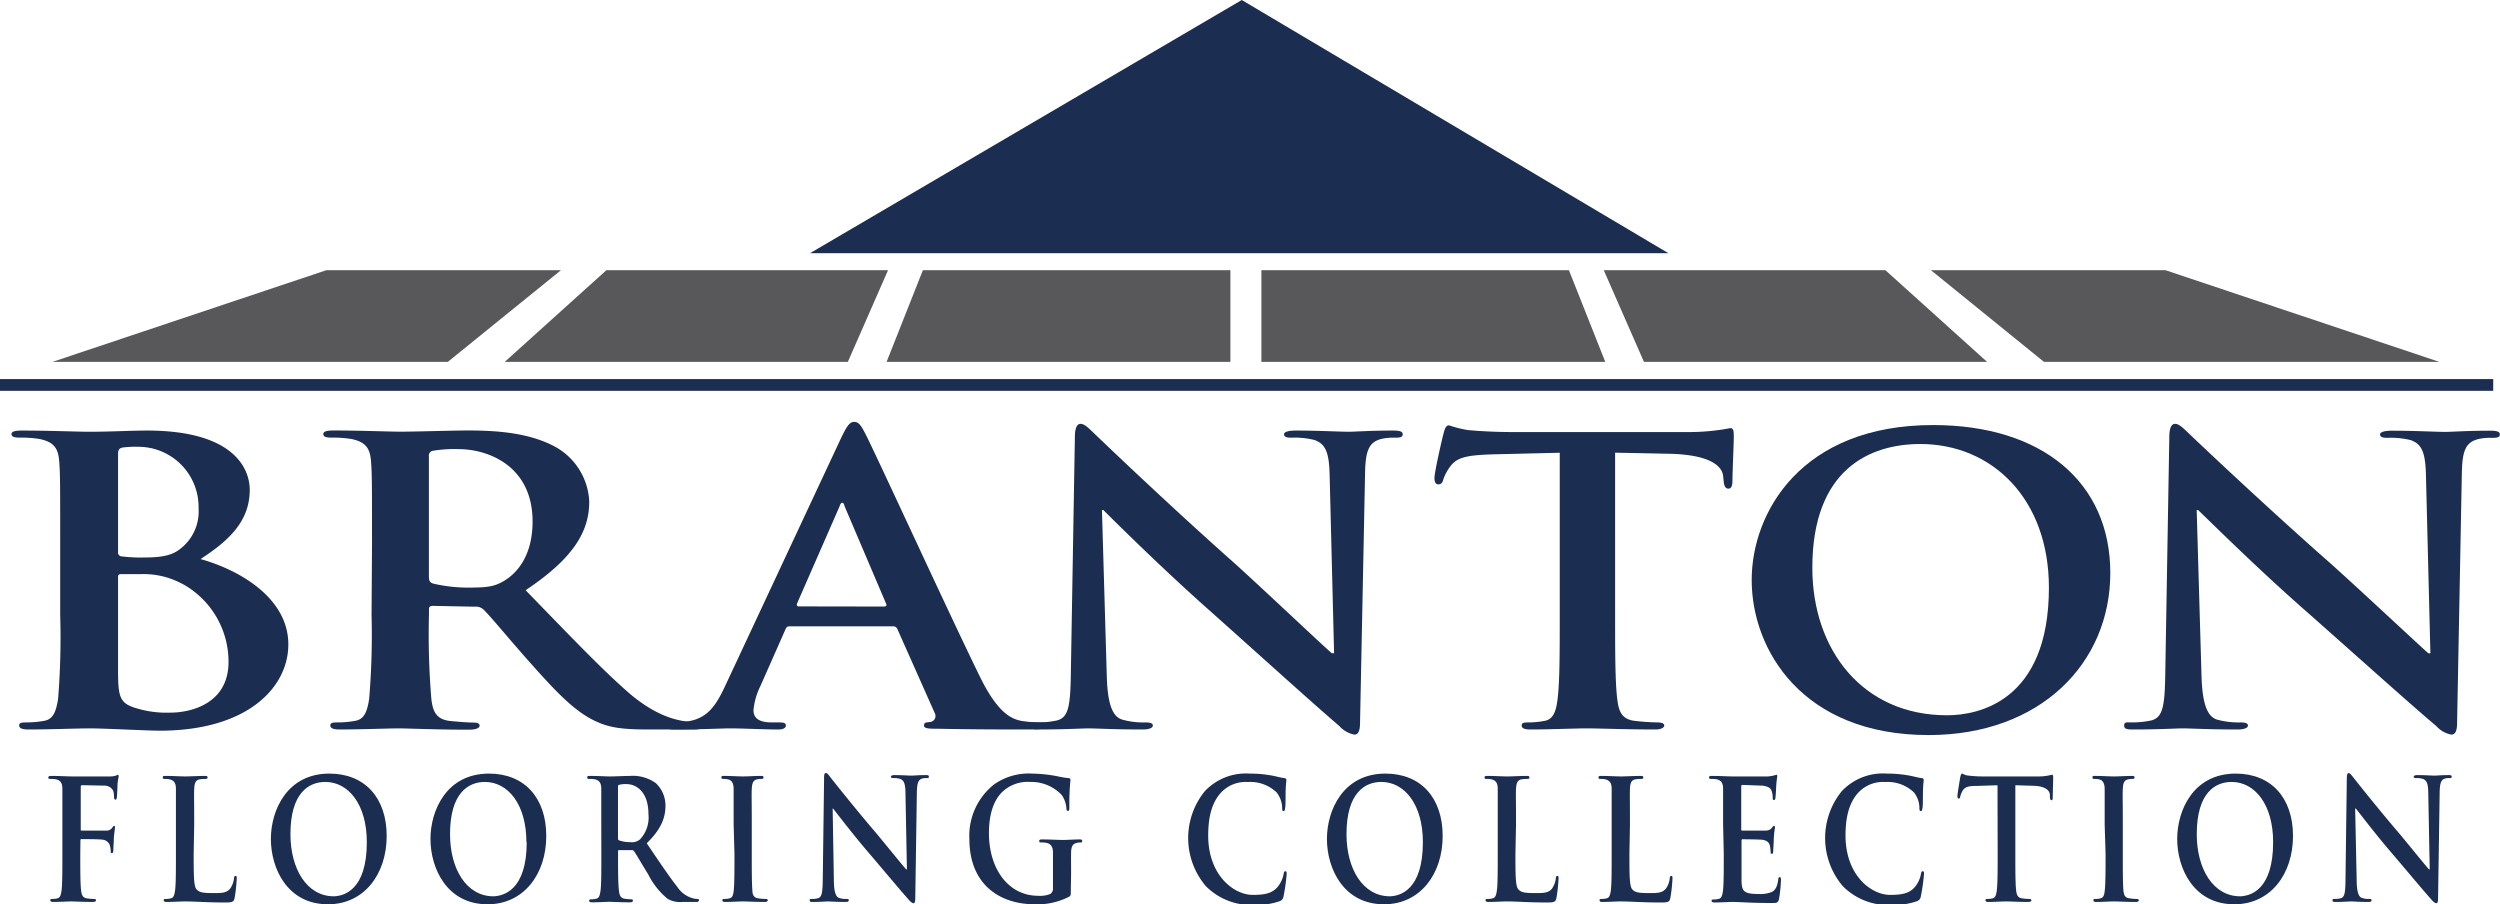 <?xml version="1.0" encoding="UTF-8"?>
<svg xmlns="http://www.w3.org/2000/svg" viewBox="0 0 332.25 120.18">
  <defs>
    <style>.cls-1{fill:#1b2d51;}.cls-2{fill:#58585a;}</style>
  </defs>
  <title>branton</title>
  <g id="Layer_2" data-name="Layer 2">
    <g id="Layer_1-2" data-name="Layer 1">
      <path class="cls-1" d="M8,72.46c0-8,0-9.46-.13-11.14s-.64-2.62-2.75-3a15.52,15.52,0,0,0-2.5-.16c-.71,0-1.09-.11-1.09-.47S2,57.22,3,57.22c3.39,0,7.43.16,8.71.16,3.15,0,5.65-.16,7.82-.16,11.61,0,13.66,5.1,13.66,7.89,0,4.31-3,6.88-6.54,9.19,5.26,1.47,11.67,5.21,11.67,11.35,0,5.63-5.32,11.46-17.12,11.46-1.54,0-7.37-.31-9.29-.31-1.48,0-5.52.15-8.08.15-.83,0-1.28-.15-1.28-.52s.25-.42,1-.42a13.22,13.22,0,0,0,2.31-.21c1.28-.21,1.6-1.37,1.86-2.89A102.77,102.77,0,0,0,8,81.71Zm7.69.9a.5.5,0,0,0,.45.58,20,20,0,0,0,3,.15c2.12,0,3.53-.21,4.62-1a6.28,6.28,0,0,0,2.63-5.57,8,8,0,0,0-8-8.14,13.3,13.3,0,0,0-2.12.1c-.45.11-.58.32-.58.9Zm8.46,4.2a10.71,10.71,0,0,0-5.32-1.26c-1.15,0-1.79,0-2.75,0-.26,0-.39.1-.39.37V89.07c0,3.47.2,4.36,2.25,5a13.82,13.82,0,0,0,4.68.64c2.88,0,7.75-1.27,7.75-6.73A11.8,11.8,0,0,0,24.18,77.56Z"></path>
      <path class="cls-1" d="M49.44,72.46c0-8,0-9.46-.13-11.14s-.64-2.62-2.75-3a15.44,15.44,0,0,0-2.5-.16c-.71,0-1.09-.11-1.09-.47s.45-.48,1.41-.48c3.4,0,7.43.16,8.78.16,2.18,0,7.05-.16,9-.16,4,0,8.33.32,11.79,2.26a8.75,8.75,0,0,1,4.36,7.2c0,3.89-2,7.47-8.46,11.77C75.6,84.34,80,89,83.8,92.28c3.59,3,6.22,3.41,7.18,3.57a13.08,13.08,0,0,0,1.8.16c.51,0,.76.15.76.42s-.44.52-1.21.52H86.24c-3.59,0-5.2-.26-6.86-1-2.76-1.2-5.19-3.67-8.78-7.72C68,85.34,65.08,81.77,64.25,81a1.49,1.49,0,0,0-1.15-.37l-5.58-.11c-.32,0-.51.11-.51.42v.74a103.31,103.31,0,0,0,.32,11.25c.19,1.52.57,2.68,2.5,2.89,1,.1,2.37.21,3.14.21.51,0,.77.15.77.42s-.45.52-1.28.52C58.74,97,54,96.8,53,96.8c-1.22,0-5.25.15-7.82.15-.83,0-1.28-.15-1.28-.52s.26-.42,1-.42a13,13,0,0,0,2.3-.21c1.28-.21,1.61-1.37,1.86-2.89a102.77,102.77,0,0,0,.32-11.2ZM57,76.62c0,.57.12.78.57.94a20.34,20.34,0,0,0,4.88.53c2.56,0,3.39-.21,4.55-.9,1.92-1.15,3.78-3.57,3.78-7.88,0-7.46-6-9.62-9.81-9.62a17.75,17.75,0,0,0-3.4.21.64.64,0,0,0-.57.74Z"></path>
      <path class="cls-1" d="M104.94,83.24c-.31,0-.43.1-.56.42l-3.32,7.51a9.13,9.13,0,0,0-.92,3.21c0,.94.55,1.63,2.46,1.63h.92c.74,0,.92.1.92.42s-.36.52-1,.52c-2,0-4.61-.15-6.52-.15-.67,0-4,.15-7.25.15-.8,0-1.17-.1-1.17-.52s.25-.42.74-.42,1.41-.06,1.9-.11c2.83-.31,4-2.1,5.23-4.73l15.43-33c.74-1.52,1.11-2.1,1.72-2.1s.92.47,1.54,1.68c1.47,2.89,11.31,24.33,15.24,32.32,2.34,4.73,4.12,5.46,5.41,5.73a16.75,16.75,0,0,0,2.59.21c.49,0,.8,0,.8.42s-.56.52-2.83.52-6.7,0-11.62-.1c-1.11,0-1.85,0-1.85-.42s.25-.42.86-.48a.81.81,0,0,0,.56-1.2L119.26,83.6a.59.59,0,0,0-.61-.36Zm12.54-2.63c.31,0,.37-.16.31-.32l-5.54-13c-.06-.21-.12-.47-.31-.47s-.3.26-.36.47l-5.66,12.93c-.06.21,0,.37.25.37Z"></path>
      <path class="cls-1" d="M147.09,89.81c.11,4.09.88,5.46,2.06,5.83a10.55,10.55,0,0,0,3.06.37c.64,0,1,.1,1,.42s-.53.52-1.36.52c-3.82,0-6.18-.15-7.29-.15-.53,0-3.3.15-6.36.15-.77,0-1.3,0-1.3-.52s.36-.42.95-.42a11.75,11.75,0,0,0,2.65-.27c1.53-.42,1.76-1.94,1.82-6.51l.53-31.11c0-1,.18-1.79.76-1.79s1.18.68,2.18,1.63c.71.68,9.65,9.25,18.25,16.87C168,78.4,176,86,177,86.81h.3l-.59-23.6c-.06-3.2-.59-4.2-2-4.73a10.88,10.88,0,0,0-3.12-.31c-.71,0-.94-.16-.94-.47s.65-.48,1.53-.48c3.06,0,5.88.16,7.12.16.65,0,2.88-.16,5.77-.16.76,0,1.35.06,1.35.48s-.35.47-1.06.47a7,7,0,0,0-1.76.16c-1.65.42-2.12,1.52-2.18,4.46L180.75,96c0,1.16-.24,1.63-.76,1.63a3.62,3.62,0,0,1-2-1.15c-3.7-3.16-11.24-10-17.36-15.45-6.41-5.68-13-12.25-14-13.25h-.18Z"></path>
      <path class="cls-1" d="M207.29,60.17l-8.77.21c-3.41.1-4.82.36-5.71,1.52a6.23,6.23,0,0,0-1,1.84c-.11.42-.29.63-.64.63s-.53-.26-.53-.84c0-.84,1.11-5.62,1.23-6,.18-.69.36-1,.71-1a15.45,15.45,0,0,0,2.53.63c1.71.16,3.94.26,5.88.26H224.3a28.87,28.87,0,0,0,5.65-.52c.41,0,.47.31.47,1.1,0,1.1-.18,4.73-.18,6.1-.05.52-.17.84-.53.84s-.58-.27-.64-1.05l-.06-.58c-.12-1.37-1.71-2.84-6.95-3l-7.41-.15V81.71c0,4.84,0,9,.29,11.25.18,1.47.53,2.63,2.3,2.84a29,29,0,0,0,3,.21c.65,0,.94.15.94.42s-.47.52-1.12.52c-3.88,0-7.59-.15-9.24-.15-1.35,0-5.06.15-7.41.15-.77,0-1.18-.15-1.18-.52s.24-.42.94-.42a11.15,11.15,0,0,0,2.12-.21c1.18-.21,1.53-1.37,1.71-2.89.29-2.21.29-6.36.29-11.2Z"></path>
      <path class="cls-1" d="M232.8,77.09c0-9,6.6-20.6,24.1-20.6,14.52,0,23.56,7.62,23.56,19.65s-9.33,21.55-24.15,21.55C239.57,97.69,232.8,86.39,232.8,77.09Zm39.5,1c0-11.77-7.53-19.08-17.09-19.08-6.71,0-14.35,3.36-14.35,16.45,0,10.93,6.7,19.6,17.9,19.6C262.85,95.06,272.3,93.27,272.3,78.09Z"></path>
      <path class="cls-1" d="M292.58,89.81c.12,4.09.9,5.46,2.08,5.83a10.79,10.79,0,0,0,3.09.37c.65,0,1,.1,1,.42s-.53.52-1.37.52c-3.85,0-6.23-.15-7.36-.15-.53,0-3.32.15-6.41.15-.77,0-1.31,0-1.31-.52s.36-.42.95-.42a12,12,0,0,0,2.68-.27c1.54-.42,1.78-1.94,1.84-6.51l.53-31.11c0-1,.18-1.79.77-1.79s1.19.68,2.2,1.63c.71.68,9.74,9.25,18.4,16.87,4,3.57,12.06,11.14,13.07,12H323l-.59-23.6c-.06-3.2-.59-4.2-2-4.73a11.05,11.05,0,0,0-3.15-.31c-.71,0-.95-.16-.95-.47s.66-.48,1.55-.48c3.08,0,5.93.16,7.18.16.65,0,2.91-.16,5.82-.16.77,0,1.37.06,1.37.48s-.36.47-1.07.47a7.13,7.13,0,0,0-1.78.16c-1.67.42-2.14,1.52-2.2,4.46L326.55,96c0,1.16-.24,1.63-.78,1.63a3.62,3.62,0,0,1-2-1.15c-3.75-3.16-11.34-10-17.52-15.45-6.47-5.68-13.06-12.25-14.13-13.25h-.18Z"></path>
      <path class="cls-1" d="M10.67,113.44c0,2.13,0,3.79.09,4.72.06.65.17,1.13.74,1.22a5.87,5.87,0,0,0,.94.09c.24,0,.32.07.32.18s-.13.22-.42.22c-1.18,0-2.37-.07-2.86-.07s-1.67.07-2.39.07c-.26,0-.4-.05-.4-.22s.08-.18.29-.18a2.43,2.43,0,0,0,.68-.09c.37-.09.47-.57.54-1.22.09-.93.09-2.59.09-4.72v-3.9c0-3.36,0-4,0-4.69s-.19-1.11-.81-1.27a3.67,3.67,0,0,0-.74-.06c-.18,0-.32,0-.32-.18s.15-.22.44-.22c1,0,2.16.07,2.71.07.71,0,4.54,0,5,0a2.83,2.83,0,0,0,.77-.09c.11,0,.21-.13.3-.13s.13.09.13.2-.09.42-.15,1c0,.22-.05,1.53-.09,1.79s-.06.31-.19.31-.17-.11-.19-.35a2.57,2.57,0,0,0-.11-.84,1.31,1.31,0,0,0-1.24-.67l-2.9-.06c-.12,0-.17.06-.17.31v5.53c0,.14,0,.2.13.2l2.41,0c.32,0,.58,0,.85,0a.92.92,0,0,0,.81-.4c.09-.13.13-.22.24-.22s.11.07.11.2-.09.69-.15,1.37c0,.45-.07,1.46-.07,1.62s0,.42-.19.42-.15-.15-.15-.31a3.19,3.19,0,0,0-.11-.69,1.14,1.14,0,0,0-1-.79c-.47-.07-2.47-.07-2.79-.07-.09,0-.13,0-.13.2Z"></path>
      <path class="cls-1" d="M25.74,113.44c0,2.84,0,4.37.39,4.77s.81.48,2.28.48c1,0,1.73,0,2.2-.62a3,3,0,0,0,.49-1.33c0-.19.06-.33.21-.33s.15.11.15.38a20.72,20.72,0,0,1-.28,2.55c-.12.48-.21.6-1.19.6-2.71,0-3.95-.14-5.48-.14-.43,0-1.62.07-2.37.07-.25,0-.38-.07-.38-.22s.08-.18.3-.18a2.38,2.38,0,0,0,.68-.09c.38-.09.47-.57.55-1.22.09-.93.09-2.68.09-4.72v-3.9c0-3.36,0-4,0-4.69s-.18-1.11-.81-1.27a2.59,2.59,0,0,0-.62-.06c-.2,0-.32,0-.32-.2s.13-.2.42-.2c.88,0,2.07.07,2.58.07s1.82-.07,2.56-.07c.26,0,.39,0,.39.2s-.11.2-.34.2a4.78,4.78,0,0,0-.73.06c-.51.11-.66.49-.7,1.27s0,1.33,0,4.69Z"></path>
      <path class="cls-1" d="M36,111.49c0-3.78,2.13-8.68,7.78-8.68,4.69,0,7.61,3.21,7.61,8.29s-3,9.08-7.8,9.08C38.19,120.18,36,115.42,36,111.49Zm12.75.43c0-5-2.43-8-5.52-8-2.16,0-4.63,1.42-4.63,6.94,0,4.61,2.17,8.26,5.78,8.26C45.7,119.07,48.75,118.32,48.75,111.92Z"></path>
      <path class="cls-1" d="M57.21,111.49c0-3.78,2.13-8.68,7.78-8.68,4.69,0,7.61,3.21,7.61,8.29s-3,9.08-7.8,9.08C59.4,120.18,57.21,115.42,57.21,111.49Zm12.75.43c0-5-2.43-8-5.52-8-2.16,0-4.63,1.42-4.63,6.94,0,4.61,2.17,8.26,5.78,8.26C66.91,119.07,70,118.32,70,111.92Z"></path>
      <path class="cls-1" d="M79.91,109.54c0-3.36,0-4,0-4.69s-.19-1.11-.81-1.27a3.73,3.73,0,0,0-.74-.06c-.21,0-.32,0-.32-.2s.13-.2.42-.2c1,0,2.18.07,2.57.07.65,0,2.08-.07,2.66-.07a5.28,5.28,0,0,1,3.46.95,4.07,4.07,0,0,1,1.29,3c0,1.64-.59,3.14-2.49,5,1.68,2.48,3,4.45,4.09,5.83a3.6,3.6,0,0,0,2.1,1.5,2.27,2.27,0,0,0,.53.07c.15,0,.23.07.23.18s-.13.22-.36.22H90.72a3.34,3.34,0,0,1-2-.42,10.07,10.07,0,0,1-2.58-3.26c-.76-1.22-1.62-2.72-1.87-3.06a.36.36,0,0,0-.34-.15l-1.63,0c-.1,0-.16,0-.16.18v.31c0,2.06,0,3.81.1,4.74.06.65.17,1.13.73,1.22a6.61,6.61,0,0,0,.93.09c.15,0,.22.07.22.18s-.13.22-.37.22c-1.1,0-2.49-.07-2.77-.07s-1.55.07-2.3.07c-.24,0-.38-.07-.38-.22s.08-.18.3-.18a2.38,2.38,0,0,0,.68-.09c.38-.09.47-.57.55-1.22.09-.93.09-2.68.09-4.72Zm2.22,1.75c0,.25,0,.34.17.4a4.18,4.18,0,0,0,1.44.23,1.66,1.66,0,0,0,1.33-.38,4.24,4.24,0,0,0,1.11-3.33c0-3.14-1.77-4-2.88-4a3.42,3.42,0,0,0-1,.09c-.13,0-.17.13-.17.31Z"></path>
      <path class="cls-1" d="M97.5,109.54c0-3.36,0-4,0-4.69s-.23-1.13-.64-1.24a2.23,2.23,0,0,0-.68-.09c-.19,0-.3,0-.3-.22s.15-.18.45-.18c.72,0,1.9.07,2.45.07s1.58-.07,2.29-.07c.25,0,.4,0,.4.18s-.11.22-.3.22a3.07,3.07,0,0,0-.57.06c-.5.11-.65.49-.69,1.27s0,1.33,0,4.69v3.9c0,2.15,0,3.9.08,4.86,0,.59.18,1,.75,1.08a6,6,0,0,0,1,.09c.21,0,.3.07.3.18s-.15.22-.36.22c-1.24,0-2.43-.07-2.94-.07s-1.61.07-2.37.07c-.24,0-.37-.07-.37-.22s.07-.18.3-.18a2.43,2.43,0,0,0,.68-.09c.37-.09.48-.46.54-1.11.09-.93.09-2.68.09-4.83Z"></path>
      <path class="cls-1" d="M110.82,116.86c0,1.72.28,2.3.66,2.46a2.63,2.63,0,0,0,1,.15c.21,0,.32,0,.32.18s-.17.22-.43.22c-1.23,0-2-.07-2.34-.07-.17,0-1.05.07-2,.07-.25,0-.42,0-.42-.22s.12-.18.31-.18a2.78,2.78,0,0,0,.84-.11c.49-.18.57-.82.59-2.75l.17-13.11c0-.45,0-.76.24-.76s.38.29.7.69,3.09,3.9,5.83,7.11c1.28,1.51,3.83,4.7,4.15,5h.09l-.19-10c0-1.35-.19-1.77-.64-2a2.68,2.68,0,0,0-1-.13c-.22,0-.3-.07-.3-.2s.21-.2.49-.2c1,0,1.89.07,2.28.07.21,0,.92-.07,1.85-.07.24,0,.43,0,.43.2s-.11.2-.34.2a1.88,1.88,0,0,0-.56.06c-.53.18-.68.65-.7,1.89l-.21,14c0,.49-.07.68-.24.68s-.44-.24-.64-.48c-1.19-1.33-3.6-4.23-5.56-6.52s-4.14-5.16-4.48-5.58h-.06Z"></path>
      <path class="cls-1" d="M142.31,118.38c0,.6,0,.65-.24.8a9.22,9.22,0,0,1-4.54,1c-4.61,0-8.7-2.57-8.7-8.69a8.69,8.69,0,0,1,3.28-7.24,8,8,0,0,1,5.06-1.44,19.21,19.21,0,0,1,3.33.35,11.87,11.87,0,0,0,1.49.25c.23,0,.27.11.27.26a33.42,33.42,0,0,0-.14,3.64c0,.35-.05.46-.2.46s-.17-.11-.19-.29a3.49,3.49,0,0,0-.64-1.84,5.58,5.58,0,0,0-4.2-1.72,4.89,4.89,0,0,0-3.73,1.37c-1,1-1.73,2.7-1.73,5.43,0,4.76,2.58,8.33,6.55,8.33a3.63,3.63,0,0,0,1.6-.24.85.85,0,0,0,.36-.82V115.9c0-1.1,0-2,0-2.61s-.19-1.11-.81-1.26a3,3,0,0,0-.73-.07c-.17,0-.29,0-.29-.18s.14-.22.4-.22c1,0,2.17.07,2.73.07s1.58-.07,2.2-.07c.25,0,.38,0,.38.22s-.11.18-.25.18a2.11,2.11,0,0,0-.5.07c-.51.11-.7.48-.72,1.26s0,1.55,0,2.66Z"></path>
      <path class="cls-1" d="M160.25,117.76a9.88,9.88,0,0,1-.14-12.6,7.49,7.49,0,0,1,5.95-2.35,16.11,16.11,0,0,1,2.73.22c.72.11,1.32.31,1.89.38.2,0,.28.13.28.26s-.06.45-.09,1.22,0,2-.06,2.39-.06.51-.23.51-.18-.17-.18-.48a3.47,3.47,0,0,0-.74-2,5.06,5.06,0,0,0-3.82-1.38,4.47,4.47,0,0,0-3.54,1.38c-1.38,1.48-1.73,3.59-1.73,5.74,0,5.27,3.4,7.88,5.93,7.88,1.67,0,2.69-.22,3.44-1.24a3.86,3.86,0,0,0,.64-1.46c.06-.35.1-.44.25-.44s.17.15.17.33a24.47,24.47,0,0,1-.42,3,.76.76,0,0,1-.49.64,9.43,9.43,0,0,1-3.38.51A8.51,8.51,0,0,1,160.25,117.76Z"></path>
      <path class="cls-1" d="M176.35,111.49c0-3.78,2.13-8.68,7.78-8.68,4.69,0,7.6,3.21,7.6,8.29s-3,9.08-7.79,9.08C178.54,120.18,176.35,115.42,176.35,111.49Zm12.75.43c0-5-2.43-8-5.52-8-2.16,0-4.63,1.42-4.63,6.94,0,4.61,2.17,8.26,5.78,8.26C186.05,119.07,189.1,118.32,189.1,111.92Z"></path>
      <path class="cls-1" d="M201.4,113.44c0,2.84,0,4.37.4,4.77s.81.48,2.28.48c1,0,1.73,0,2.2-.62a3,3,0,0,0,.49-1.33c0-.19.06-.33.21-.33s.15.11.15.38a20.72,20.72,0,0,1-.28,2.55c-.12.48-.21.6-1.19.6-2.71,0-3.95-.14-5.48-.14-.43,0-1.62.07-2.37.07-.25,0-.38-.07-.38-.22s.08-.18.3-.18a2.38,2.38,0,0,0,.68-.09c.38-.09.47-.57.55-1.22.09-.93.09-2.68.09-4.72v-3.9c0-3.36,0-4,0-4.69s-.18-1.11-.81-1.27a2.59,2.59,0,0,0-.62-.06c-.21,0-.32,0-.32-.2s.13-.2.42-.2c.88,0,2.07.07,2.58.07s1.82-.07,2.56-.07c.26,0,.39,0,.39.2s-.11.2-.34.2a4.78,4.78,0,0,0-.73.06c-.51.11-.66.49-.7,1.27s0,1.33,0,4.69Z"></path>
      <path class="cls-1" d="M216.55,113.44c0,2.84,0,4.37.39,4.77s.81.48,2.28.48c1,0,1.73,0,2.2-.62a2.84,2.84,0,0,0,.49-1.33c0-.19.06-.33.21-.33s.15.11.15.38a20.72,20.72,0,0,1-.28,2.55c-.11.48-.21.6-1.19.6-2.71,0-4-.14-5.48-.14-.43,0-1.61.07-2.37.07-.24,0-.37-.07-.37-.22s.07-.18.3-.18a2.35,2.35,0,0,0,.67-.09c.38-.09.48-.57.55-1.22.09-.93.09-2.68.09-4.72v-3.9c0-3.36,0-4,0-4.69s-.19-1.11-.81-1.27a2.65,2.65,0,0,0-.62-.06c-.21,0-.32,0-.32-.2s.13-.2.41-.2c.89,0,2.07.07,2.58.07s1.83-.07,2.56-.07c.26,0,.4,0,.4.2s-.12.2-.34.2a4.81,4.81,0,0,0-.74.06c-.51.11-.66.49-.69,1.27s0,1.33,0,4.69Z"></path>
      <path class="cls-1" d="M229,109.54c0-3.36,0-4,0-4.69s-.18-1.11-.81-1.27a3.62,3.62,0,0,0-.73-.06c-.21,0-.32,0-.32-.2s.13-.2.41-.2c1,0,2.19.07,2.71.07s4.35,0,4.71,0a6.51,6.51,0,0,0,.81-.13,2,2,0,0,1,.3-.09c.1,0,.12.09.12.2a14.23,14.23,0,0,0-.15,1.44c0,.22-.06,1.2-.1,1.46,0,.11-.05.25-.19.25s-.17-.11-.17-.31a2.57,2.57,0,0,0-.11-.8c-.13-.4-.32-.67-1.26-.8-.32,0-2.3-.09-2.67-.09-.1,0-.14.07-.14.22v5.61c0,.16,0,.24.14.24.41,0,2.57,0,3,0s.73-.11.9-.33.21-.29.3-.29.14,0,.14.18-.1.48-.16,1.61c0,.45-.07,1.33-.07,1.49s0,.42-.17.42-.17-.09-.17-.2a6.54,6.54,0,0,0-.08-.8c-.09-.44-.35-.77-1-.86-.36-.05-2.22-.07-2.67-.07-.1,0-.12.09-.12.22v1.75c0,.76,0,2.8,0,3.44,0,1.53.34,1.86,2.26,1.86a4.05,4.05,0,0,0,1.77-.27c.49-.26.72-.73.85-1.64,0-.24.08-.33.21-.33s.15.18.15.4a19.14,19.14,0,0,1-.25,2.46c-.13.58-.3.58-1,.58-2.85,0-4.11-.14-5.22-.14-.43,0-1.62.07-2.37.07-.25,0-.38-.07-.38-.22s.08-.18.3-.18a2.38,2.38,0,0,0,.68-.09c.38-.09.47-.57.55-1.22.09-.93.09-2.68.09-4.72Z"></path>
      <path class="cls-1" d="M244.9,117.76a9.88,9.88,0,0,1-.14-12.6,7.49,7.49,0,0,1,6-2.35,16.11,16.11,0,0,1,2.73.22c.72.11,1.32.31,1.89.38.2,0,.28.13.28.26s-.06.45-.09,1.22,0,2-.06,2.39-.06.51-.23.51-.19-.17-.19-.48a3.39,3.39,0,0,0-.73-2,5.06,5.06,0,0,0-3.82-1.38,4.47,4.47,0,0,0-3.54,1.38c-1.38,1.48-1.73,3.59-1.73,5.74,0,5.27,3.4,7.88,5.93,7.88,1.67,0,2.69-.22,3.44-1.24a3.86,3.86,0,0,0,.64-1.46c.06-.35.1-.44.25-.44s.17.15.17.33a24.47,24.47,0,0,1-.42,3,.76.76,0,0,1-.49.64,9.46,9.46,0,0,1-3.39.51A8.5,8.5,0,0,1,244.9,117.76Z"></path>
      <path class="cls-1" d="M265.47,104.36l-2.81.09c-1.09,0-1.54.15-1.83.64a3.18,3.18,0,0,0-.32.78c0,.17-.09.26-.2.26s-.17-.11-.17-.35.35-2.37.39-2.55.12-.42.23-.42.34.22.81.26a15.78,15.78,0,0,0,1.88.12h7.46a6.76,6.76,0,0,0,1.8-.23c.14,0,.16.14.16.47s-.06,2-.06,2.57c0,.22-.06.35-.17.35s-.19-.11-.21-.44l0-.24c0-.58-.54-1.2-2.22-1.24l-2.37-.07v9.08c0,2,0,3.79.09,4.75.06.62.17,1.1.74,1.19a6,6,0,0,0,1,.09c.21,0,.3.07.3.18s-.15.22-.36.22c-1.24,0-2.43-.07-3-.07s-1.61.07-2.37.07c-.24,0-.37-.07-.37-.22s.07-.18.3-.18a2.43,2.43,0,0,0,.68-.09c.37-.09.48-.57.54-1.22.1-.93.1-2.68.1-4.72Z"></path>
      <path class="cls-1" d="M279.71,109.54c0-3.36,0-4,0-4.69s-.23-1.13-.64-1.24a2.19,2.19,0,0,0-.68-.09c-.19,0-.3,0-.3-.22s.15-.18.45-.18c.72,0,1.9.07,2.45.07s1.58-.07,2.3-.07c.24,0,.39,0,.39.18s-.11.22-.3.22a3.07,3.07,0,0,0-.57.06c-.5.11-.65.49-.69,1.27s0,1.33,0,4.69v3.9c0,2.15,0,3.9.08,4.86.05.59.18,1,.75,1.08a6,6,0,0,0,1,.09c.21,0,.3.07.3.18s-.15.22-.36.22c-1.24,0-2.43-.07-2.94-.07s-1.61.07-2.37.07c-.24,0-.37-.07-.37-.22s.07-.18.3-.18a2.43,2.43,0,0,0,.68-.09c.37-.09.48-.46.54-1.11.1-.93.1-2.68.1-4.83Z"></path>
      <path class="cls-1" d="M289.35,111.49c0-3.78,2.13-8.68,7.78-8.68,4.69,0,7.61,3.21,7.61,8.29s-3,9.08-7.8,9.08C291.54,120.18,289.35,115.42,289.35,111.49Zm12.75.43c0-5-2.43-8-5.52-8-2.16,0-4.63,1.42-4.63,6.94,0,4.61,2.17,8.26,5.78,8.26C299.05,119.07,302.1,118.32,302.1,111.92Z"></path>
      <path class="cls-1" d="M313.2,116.86c0,1.72.28,2.3.66,2.46a2.63,2.63,0,0,0,1,.15c.2,0,.32,0,.32.18s-.17.22-.43.22c-1.23,0-2-.07-2.34-.07-.17,0-1.05.07-2,.07-.25,0-.42,0-.42-.22s.12-.18.3-.18a2.8,2.8,0,0,0,.85-.11c.49-.18.57-.82.58-2.75l.17-13.11c0-.45.06-.76.25-.76s.38.29.7.69,3.08,3.9,5.83,7.11c1.28,1.51,3.83,4.7,4.15,5h.09l-.19-10c0-1.35-.19-1.77-.64-2a2.68,2.68,0,0,0-1-.13c-.22,0-.3-.07-.3-.2s.21-.2.49-.2c1,0,1.88.07,2.28.07.21,0,.92-.07,1.84-.07.25,0,.44,0,.44.2s-.11.2-.34.2a2,2,0,0,0-.57.06c-.52.18-.67.65-.69,1.89l-.21,14c0,.49-.07.68-.24.68s-.44-.24-.64-.48c-1.19-1.33-3.6-4.23-5.56-6.52s-4.14-5.16-4.48-5.58H313Z"></path>
      <rect class="cls-1" y="50.38" width="331.35" height="1.56"></rect>
      <polygon class="cls-2" points="218.48 48.09 264.08 48.09 250.57 35.91 213.14 35.91 218.48 48.09"></polygon>
      <polygon class="cls-2" points="167.64 48.09 213.34 48.09 208.51 35.91 167.64 35.91 167.64 48.09"></polygon>
      <polygon class="cls-2" points="324.18 48.09 271.64 48.09 256.62 35.91 287.79 35.91 324.18 48.09"></polygon>
      <polygon class="cls-2" points="112.68 48.09 67.08 48.09 80.59 35.91 118.02 35.91 112.68 48.09"></polygon>
      <polygon class="cls-2" points="163.52 48.09 117.83 48.09 122.65 35.91 163.52 35.91 163.52 48.09"></polygon>
      <polygon class="cls-2" points="6.98 48.09 59.52 48.09 74.55 35.91 43.37 35.91 6.98 48.09"></polygon>
      <polygon class="cls-1" points="165.03 0 107.65 33.65 221.73 33.65 165.03 0"></polygon>
    </g>
  </g>
</svg>
